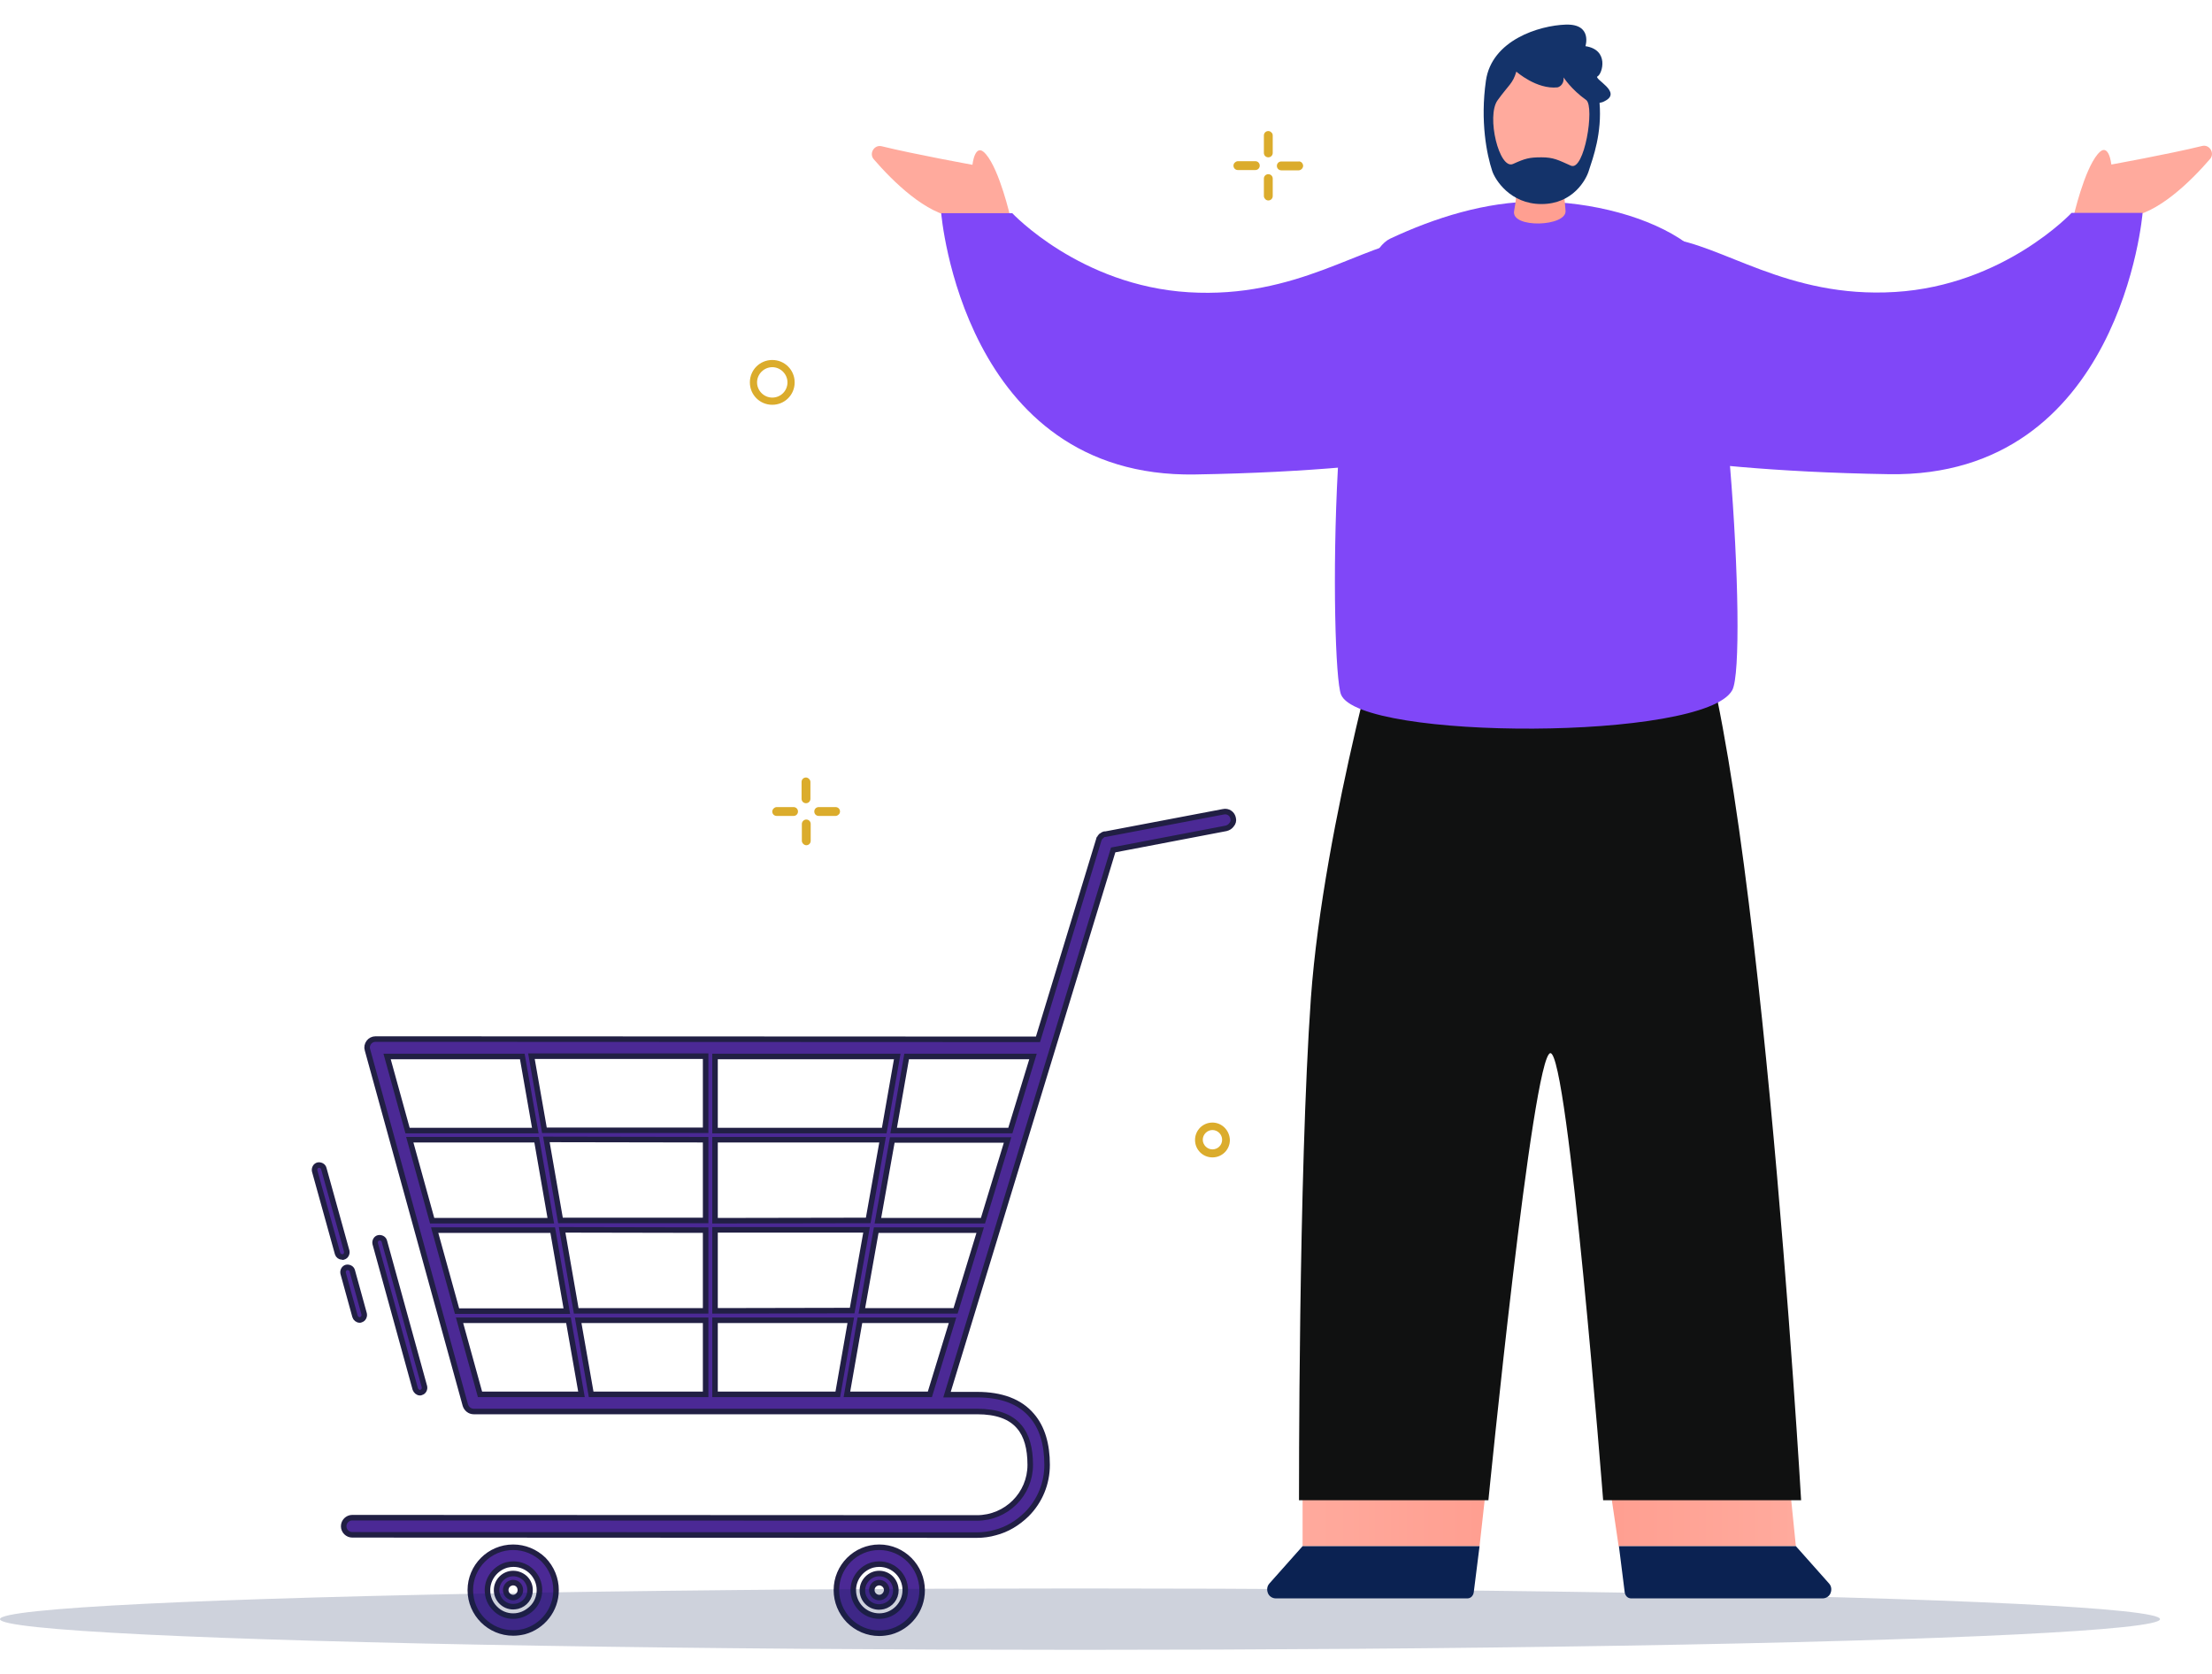 <?xml version="1.0" encoding="utf-8"?>
<!-- Generator: Adobe Illustrator 23.0.0, SVG Export Plug-In . SVG Version: 6.00 Build 0)  -->
<svg version="1.1" id="Layer_1" xmlns="http://www.w3.org/2000/svg" xmlns:xlink="http://www.w3.org/1999/xlink" x="0px" y="0px"
	 width="800px" height="605.3px" viewBox="0 0 800 605.3" style="enable-background:new 0 0 800 605.3;" xml:space="preserve">
<style type="text/css">
	.st0{fill:#4B2995;stroke:#211F44;stroke-width:2;stroke-miterlimit:10;}
	.st1{opacity:0.2;fill:#0B2252;}
	.st2{fill:url(#SVGID_1_);}
	.st3{fill:#0B2252;}
	.st4{fill:url(#SVGID_2_);}
	.st5{fill:#101111;}
	.st6{fill:#8047F8;}
	.st7{fill:#FF9F91;}
	.st8{fill:#FFAA9D;}
	.st9{fill:#14336A;}
	.st10{fill:#DBAC2C;}
</style>
<g>
	<path class="st0" d="M446,296c-0.3-1.7-1.9-2.8-3.6-2.4l-42.6,8.1l0,0l0,0c-0.1,0-0.1,0-0.2,0l0,0c0,0-0.1,0-0.1,0c0,0-0.1,0-0.1,0
		l0,0c-0.4,0.1-0.8,0.4-1.1,0.7l0,0c0,0,0,0-0.1,0c0,0,0,0-0.1,0.1l0,0c-0.2,0.2-0.4,0.5-0.5,0.8l0,0c0,0,0,0.1-0.1,0.1
		c0,0,0,0,0,0.1l0,0c0,0.1-0.1,0.1-0.1,0.2l0,0l-22,72.2l-239.6-0.1c-1,0-1.9,0.5-2.4,1.2c-0.6,0.8-0.8,1.8-0.5,2.7l35.4,128.5
		c0.4,1.3,1.6,2.3,3,2.3c0,0,0,0,0,0l167.2,0l0,0c0,0,0,0,0,0l14.9,0c7,0,12.1,1.8,15.2,5.5c2.7,3.1,4,7.8,4,13.8
		c0,10.6-8.6,19.2-19.3,19.2l-225.9-0.1c-1.7,0-3.1,1.4-3.1,3.1c0,1.7,1.4,3.1,3.1,3.1l225.9,0.1c2.3,0,4.5-0.3,6.6-0.9
		c4.3-1.1,8.1-3.4,11.4-6.6c4.8-4.8,7.4-11.2,7.4-17.9c0-7.5-1.8-13.5-5.5-17.8c-4.3-5.1-11-7.6-19.9-7.6l-10.8,0l60.1-197l40.8-7.8
		c0.8-0.2,1.5-0.6,2-1.3C446,297.6,446.2,296.8,446,296z M373.6,382.1l-8.2,26.8l-42.2,0l4.7-26.8L373.6,382.1z M364.4,412.3
		l-8.9,29.2l-38,0l5.2-29.2L364.4,412.3z M258.6,408.9l0-26.8l65.9,0l-4.7,26.8L258.6,408.9z M344.5,477.5l-8.2,26.8l-30,0l4.7-26.8
		L344.5,477.5z M258.6,441.5l0-29.3l60.6,0l-5.2,29.2L258.6,441.5z M258.6,474.1l0-29.3l54.8,0l-5.2,29.2L258.6,474.1z M354.5,444.9
		l-8.9,29.2l-33.9,0l5.2-29.2L354.5,444.9z M307.7,477.5l-4.7,26.8l-44.4,0l0-26.8L307.7,477.5z M205.6,477.5l4.7,26.8l-36.7,0
		l-7.4-26.8L205.6,477.5z M255.2,444.9l0,29.2l-46.8,0l-5.1-29.3L255.2,444.9z M199.9,444.9l5.1,29.3l-39.7,0l-8.1-29.3L199.9,444.9
		z M255.2,412.2l0,29.2l-52.5,0l-5.1-29.3L255.2,412.2z M194.1,412.2l5.1,29.3l-42.9,0l-8.1-29.3L194.1,412.2z M255.2,382l0,26.8
		l-58.3,0l-4.7-26.8L255.2,382z M193.6,408.9l-46.2,0l-7.4-26.8l48.9,0L193.6,408.9z M255.2,477.5l0,26.8l-41.4,0l-4.7-26.8
		L255.2,477.5z"/>
	<path class="st0" d="M185.6,559.6c-8.6,0-15.5,7-15.5,15.5c0,8.6,7,15.5,15.5,15.5c1.4,0,2.7-0.2,4-0.5c6.6-1.8,11.5-7.8,11.5-15
		c0-4.1-1.6-8-4.5-11C193.6,561.2,189.7,559.6,185.6,559.6z M185.6,584.5c-2.5,0-4.9-1-6.6-2.8c-1.8-1.8-2.7-4.1-2.7-6.6
		c0-4.3,3-8,7-9.1c0.8-0.2,1.6-0.3,2.4-0.3c5.2,0,9.4,4.2,9.4,9.4c0,2.5-1,4.9-2.8,6.6C190.4,583.5,188.1,584.5,185.6,584.5z"/>
	<path class="st0" d="M318,559.6c-8.6,0-15.5,7-15.5,15.5c0,4.1,1.6,8,4.5,11c2.9,2.9,6.8,4.6,11,4.6c1.4,0,2.7-0.2,4-0.5
		c6.6-1.8,11.5-7.8,11.5-15C333.5,566.6,326.5,559.6,318,559.6z M318,584.5c-5.2,0-9.4-4.2-9.4-9.4c0-4.3,3-8,7-9.1
		c0.8-0.2,1.6-0.3,2.4-0.3c5.2,0,9.4,4.2,9.4,9.4C327.4,580.3,323.1,584.5,318,584.5z"/>
	<path class="st0" d="M318,569.1c-1.6,0-3.1,0.6-4.3,1.8c-1.1,1.1-1.8,2.6-1.8,4.3c0,3.3,2.7,6,6,6c0.5,0,1.1-0.1,1.6-0.2
		c2.6-0.7,4.5-3,4.5-5.8C324,571.8,321.3,569.1,318,569.1z M318,577.8c-0.7,0-1.4-0.3-1.9-0.8c-0.5-0.5-0.8-1.2-0.8-1.9
		c0-1.2,0.8-2.3,2-2.6c0.2-0.1,0.4-0.1,0.7-0.1c0.7,0,1.4,0.3,1.9,0.8c0.5,0.5,0.8,1.2,0.8,1.9C320.6,576.6,319.4,577.8,318,577.8z"
		/>
	<path class="st0" d="M185.6,569.1c-3.3,0-6,2.7-6,6c0,3.3,2.7,6,6,6c0.5,0,1.1-0.1,1.6-0.2c2.6-0.7,4.5-3,4.5-5.8
		c0-1.6-0.6-3.1-1.8-4.3C188.7,569.7,187.2,569.1,185.6,569.1z M185.6,577.8c-0.7,0-1.4-0.3-1.9-0.8c-0.5-0.5-0.8-1.2-0.8-1.9
		c0-1.2,0.8-2.3,2-2.6c0.2-0.1,0.4-0.1,0.7-0.1c1.5,0,2.6,1.2,2.6,2.7c0,0.7-0.3,1.4-0.8,1.9C186.9,577.5,186.3,577.8,185.6,577.8z"
		/>
	<path class="st0" d="M151.9,503.7c0.1,0,0.3,0,0.4-0.1c0,0,0,0,0,0c0.9-0.2,1.4-1.2,1.2-2.1L139,448.9c-0.1-0.4-0.4-0.8-0.8-1
		c-0.4-0.2-0.8-0.3-1.3-0.2c-0.9,0.2-1.4,1.2-1.2,2.1l14.5,52.6C150.5,503.1,151.1,503.7,151.9,503.7z"/>
	<path class="st0" d="M124.2,454.6c0.4-0.1,0.8-0.4,1-0.8c0.2-0.4,0.3-0.8,0.2-1.3l-8.3-29.9c-0.1-0.4-0.4-0.8-0.8-1
		c-0.4-0.2-0.9-0.3-1.3-0.2c-0.4,0.1-0.8,0.4-1,0.8c-0.2,0.4-0.3,0.8-0.2,1.3l8.3,29.9c0.2,0.7,0.9,1.2,1.6,1.2
		C123.9,454.7,124.1,454.7,124.2,454.6C124.2,454.6,124.2,454.6,124.2,454.6z"/>
	<path class="st0" d="M130.1,477.4c0.1,0,0.3,0,0.4-0.1c0,0,0,0,0,0c0.4-0.1,0.8-0.4,1-0.8s0.3-0.8,0.2-1.3l-4.3-15.6
		c-0.1-0.4-0.4-0.8-0.8-1c-0.4-0.2-0.8-0.3-1.3-0.2c-0.4,0.1-0.8,0.4-1,0.8c-0.2,0.4-0.3,0.8-0.2,1.3l4.3,15.6
		C128.6,476.8,129.3,477.4,130.1,477.4z"/>
</g>
<ellipse class="st1" cx="390.6" cy="585.6" rx="390.6" ry="11.1"/>
<g>
	
		<linearGradient id="SVGID_1_" gradientUnits="userSpaceOnUse" x1="5363.699" y1="548.378" x2="5430.101" y2="548.378" gradientTransform="matrix(1 0 0 1 -4892.647 0)">
		<stop  offset="0" style="stop-color:#FFAA9D"/>
		<stop  offset="0.966" style="stop-color:#FF9F91"/>
	</linearGradient>
	<polygon class="st2" points="471.1,540.5 471.1,559.2 535.1,559.2 537.5,537.6 	"/>
	<path class="st3" d="M471.1,559.2l-12,13.5c-1,1.1-1,2.6-0.4,3.8c0.5,0.9,1.5,1.6,2.8,1.6h69.1c0.6,0,1.2-0.2,1.6-0.6
		c0.4-0.4,0.7-0.9,0.8-1.6l2.1-16.7H471.1z"/>
	
		<linearGradient id="SVGID_2_" gradientUnits="userSpaceOnUse" x1="-424.823" y1="548.359" x2="-357.545" y2="548.359" gradientTransform="matrix(-1 0 0 1 224.639 0)">
		<stop  offset="0" style="stop-color:#FFAA9D"/>
		<stop  offset="0.966" style="stop-color:#FF9F91"/>
	</linearGradient>
	<polygon class="st4" points="647.6,540.4 649.5,559.2 585.4,559.2 582.2,537.5 	"/>
	<path class="st3" d="M649.5,559.2l12,13.5c1,1.1,1,2.6,0.4,3.8c-0.5,0.9-1.5,1.6-2.8,1.6h-69.1c-0.6,0-1.2-0.2-1.6-0.6
		c-0.4-0.4-0.7-0.9-0.8-1.6l-2.1-16.7H649.5z"/>
	<path class="st5" d="M503.2,213.8c0,0-24.5,83.6-29.1,147.2c-4.5,63.6-4.3,181.6-4.3,181.6h68.5c0,0,16-161.2,22.4-161.7
		c6.4-0.6,19.1,161.7,19.1,161.7h71.6c0,0-16.1-277.5-41.7-328.8H503.2z"/>
	<path class="st6" d="M610,88c-13-9.5-34.4-15.1-54.3-15.1c-18.4,0-36.9,5.9-52.9,13.4c-22.7,10.7-21.8,155-17.8,164.9
		c6.7,16.6,131.6,16.8,141.5-1.6C632.4,238.7,623.9,98.1,610,88z"/>
	<g>
		<path class="st7" d="M547.6,76.3c1.2-6.1,1-12.4,1.5-16.2c0,0,15.7-0.3,15.7-0.1c0.2,2,1.3,14.7,1.4,16.2
			C566.7,82,546.4,82.7,547.6,76.3z"/>
		<path class="st8" d="M576.9,29.7c-2-1.9-13.7-2.9-19.3-2.9c-2.3,0-6-2.1-9.2-1.8c-4.7,0.5-8.8,3.6-10,4.7c-2,1.9-0.1,22.8,1,26.8
			c1.2,4,6.8,14.2,18.3,14.2s17.1-10.2,18.3-14.2C577.1,52.5,579,31.6,576.9,29.7z"/>
		<path class="st9" d="M577.8,27.6c1.7-0.9,4.3-9.6-4.4-10.9c0,0,2.6-8.1-7.1-7.8c-9.6,0.3-26.8,5.6-28.9,20.3
			c-2.1,14.7,0.3,26.7,2.3,32.7c1,3,6.4,11.9,17.8,11.9c11.5,0,16.2-9,17.1-12c1.6-4.9,4.8-13.6,3.9-24.6c0.6-0.1,1.3-0.3,1.8-0.6
			C587,33.3,576.1,28.5,577.8,27.6z M568.1,59.9c-4.5-2-6.2-3-10.6-3c-4.4,0-5.9,0.4-10.3,2.4c-5,2.2-9.7-17.3-5.6-23
			c4.1-5.7,5.5-6,6.8-10.4c0,0,7.3,6.5,14.9,5.7c0,0,2.4-0.5,2.2-3.6c0,0,2.7,4.3,8.2,8.2C576.8,38.7,573,62.2,568.1,59.9z"/>
	</g>
	<g>
		<path class="st8" d="M365.4,78.5c0,0-3.8-16.8-8.8-22.7c-4-4.8-4.9,3.8-4.9,3.8s-21-3.8-32.8-6.7c-2.7-0.7-4.7,2.6-2.9,4.7
			c7,8.1,19,19.9,29.8,21H365.4z"/>
		<path class="st6" d="M541.8,88.6c0,0-8.7-4.4-29-2.4c-20.3,2.1-43.7,21.9-82.9,19.5c-39.3-2.4-63.8-28.6-63.8-28.6h-25.7
			c0,0,7.8,95.9,91.8,94.5c84-1.4,116.9-13,116.9-13L541.8,88.6z"/>
	</g>
	<g>
		<path class="st8" d="M749.9,78.4c0,0,3.8-16.8,8.8-22.7c4-4.8,4.9,3.8,4.9,3.8s21-3.8,32.8-6.7c2.7-0.7,4.7,2.6,2.9,4.7
			c-7,8.1-19,19.9-29.8,21H749.9z"/>
		<path class="st6" d="M573.5,88.5c0,0,8.7-4.4,29-2.4c20.3,2.1,43.7,21.9,82.9,19.5c39.3-2.4,63.8-28.6,63.8-28.6h25.7
			c0,0-7.8,95.9-91.8,94.5c-84-1.4-116.9-13-116.9-13L573.5,88.5z"/>
	</g>
</g>
<g>
	<path class="st10" d="M280.9,291.9h6.1c0.9,0,1.6,0.7,1.6,1.6l0,0c0,0.9-0.7,1.6-1.6,1.6h-6.1c-0.9,0-1.6-0.7-1.6-1.6
		c0-0.4,0.2-0.8,0.5-1.1C280.1,292.1,280.5,291.9,280.9,291.9z"/>
	<path class="st10" d="M303.8,293.5c0,0.4-0.2,0.9-0.5,1.1c-0.3,0.3-0.7,0.5-1.1,0.5h-6.1c-0.9,0-1.6-0.7-1.6-1.6l0,0
		c0-0.9,0.7-1.6,1.6-1.6h6.1C303.1,291.9,303.8,292.6,303.8,293.5z"/>
	<path class="st10" d="M293.1,282.8v6.1c0,0.9-0.7,1.6-1.6,1.6l0,0c-0.9,0-1.6-0.7-1.6-1.6v-6.1c0-0.9,0.7-1.6,1.6-1.6
		c0.4,0,0.8,0.2,1.1,0.5S293.1,282.4,293.1,282.8z"/>
	<path class="st10" d="M291.6,296.4L291.6,296.4c0.9,0,1.6,0.7,1.6,1.6v6.1c0,0.9-0.7,1.6-1.6,1.6c-0.4,0-0.8-0.2-1.1-0.5
		c-0.3-0.3-0.5-0.7-0.5-1.1V298C290,297.2,290.7,296.4,291.6,296.4z"/>
</g>
<path class="st10" d="M279.3,130.2c-4.5,0-8.1,3.6-8.1,8.1c0,4.5,3.6,8.1,8.1,8.1s8.1-3.6,8.1-8.1
	C287.4,133.8,283.8,130.2,279.3,130.2z M279.3,143.8c-3,0-5.5-2.5-5.5-5.5c0-3,2.5-5.5,5.5-5.5s5.5,2.5,5.5,5.5
	C284.8,141.3,282.4,143.8,279.3,143.8z"/>
<path class="st10" d="M438.5,406c-3.5,0-6.3,2.8-6.3,6.3c0,3.5,2.8,6.3,6.3,6.3c3.5,0,6.3-2.8,6.3-6.3
	C444.7,408.8,441.9,406,438.5,406z M438.5,415.7c-1.9,0-3.5-1.6-3.5-3.5c0-1.9,1.6-3.5,3.5-3.5c1.9,0,3.5,1.6,3.5,3.5
	C442,414.2,440.4,415.7,438.5,415.7z"/>
<g>
	<path class="st10" d="M447.7,58.3h6.3c0.9,0,1.6,0.7,1.6,1.6l0,0c0,0.9-0.7,1.6-1.6,1.6h-6.3c-0.9,0-1.6-0.7-1.6-1.6
		c0-0.4,0.2-0.9,0.5-1.1C446.9,58.5,447.3,58.3,447.7,58.3z"/>
	<path class="st10" d="M471.3,59.9c0,0.5-0.2,0.9-0.5,1.2c-0.3,0.3-0.7,0.5-1.1,0.5h-6.3c-0.9,0-1.6-0.7-1.6-1.6l0,0
		c0-0.9,0.7-1.6,1.6-1.6h6.3C470.5,58.3,471.2,59,471.3,59.9z"/>
	<path class="st10" d="M460.3,49v6.3c0,0.9-0.7,1.6-1.6,1.6l0,0c-0.9,0-1.6-0.7-1.6-1.6V49c0-0.9,0.7-1.6,1.6-1.6
		c0.4,0,0.9,0.2,1.1,0.5C460.1,48.1,460.3,48.5,460.3,49z"/>
	<path class="st10" d="M458.7,63L458.7,63c0.9,0,1.6,0.7,1.6,1.6v6.3c0,0.9-0.7,1.6-1.6,1.6c-0.4,0-0.9-0.2-1.1-0.5
		c-0.3-0.3-0.5-0.7-0.5-1.1v-6.3C457.1,63.7,457.8,63,458.7,63z"/>
</g>
</svg>
